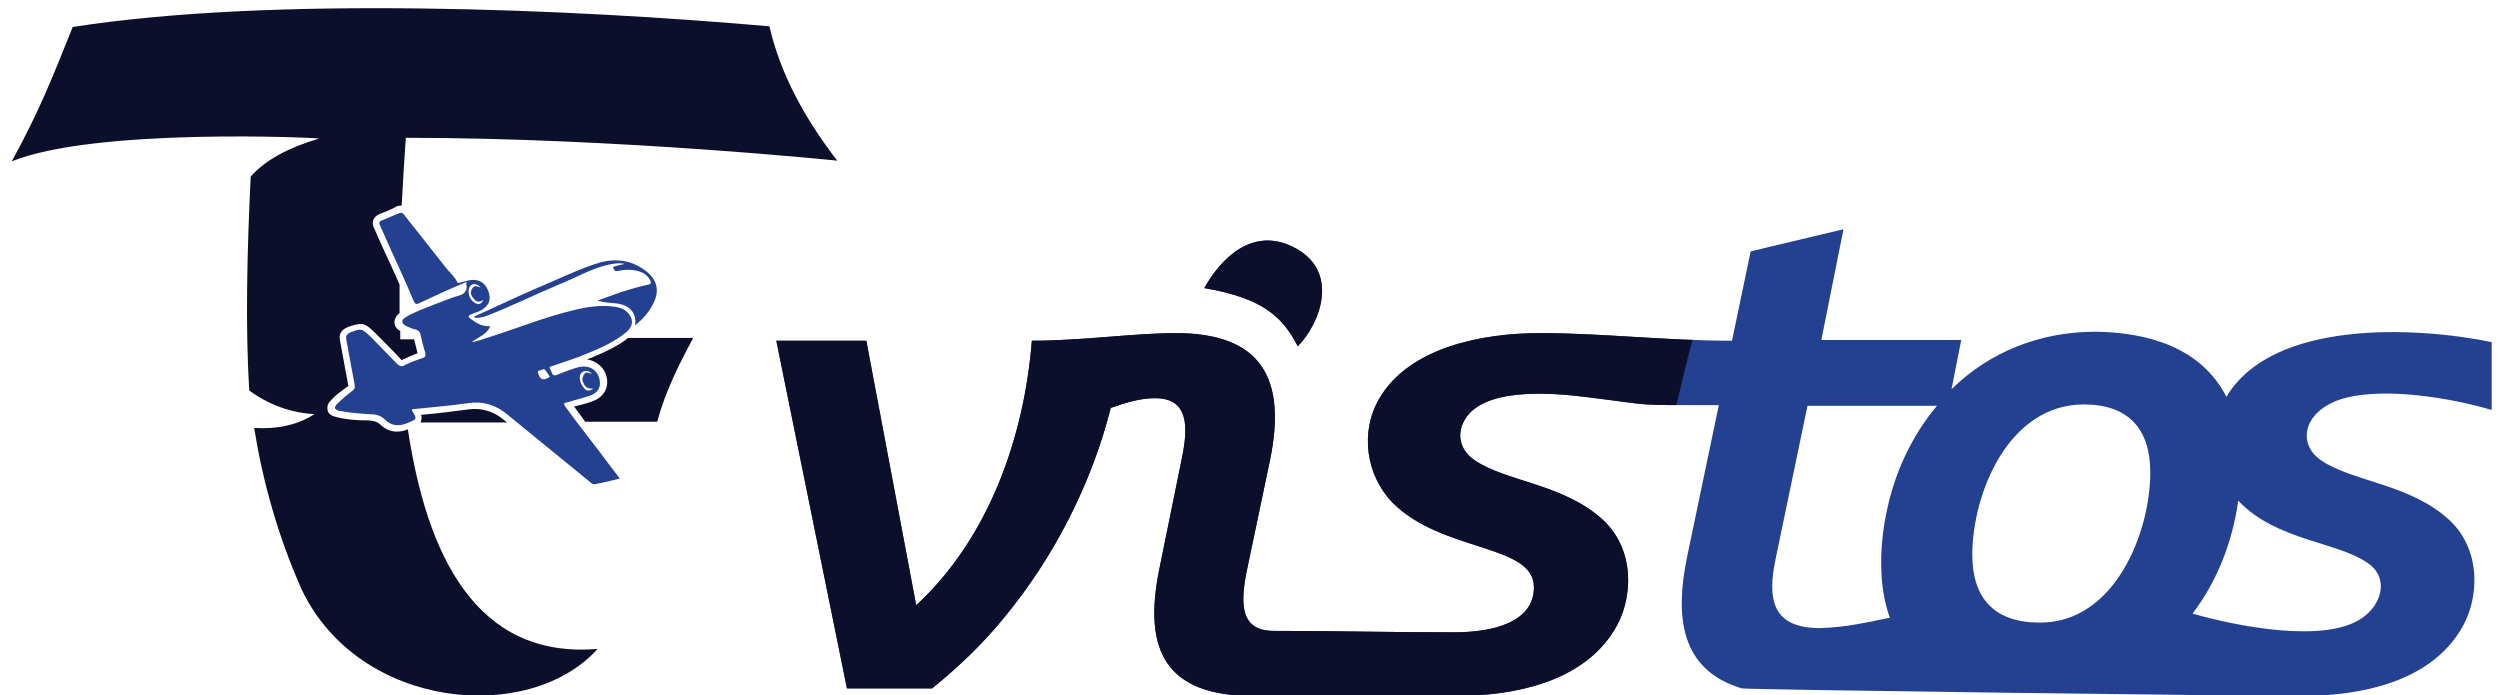<?xml version="1.0" encoding="utf-8"?>
<!-- Generator: Adobe Illustrator 19.0.0, SVG Export Plug-In . SVG Version: 6.00 Build 0)  -->
<svg version="1.1" id="Camada_1" xmlns="http://www.w3.org/2000/svg" xmlns:xlink="http://www.w3.org/1999/xlink" x="0px" y="0px"
	 viewBox="0 0 361 100.4" style="enable-background:new 0 0 361 100.4;" xml:space="preserve">
<style type="text/css">
	.st0{fill-rule:evenodd;clip-rule:evenodd;fill:#234091;}
	.st1{clip-path:url(#XMLID_210_);}
	.st2{fill-rule:evenodd;clip-rule:evenodd;fill:#0C0F2C;}
</style>
<g id="XMLID_3_">
	<path id="XMLID_23_" class="st0" d="M187.4,50c3.2-3.2,6.3-11-0.8-14.4c-5.8-2.8-10.3,1.7-12.7,6C182.7,43.1,185.3,46,187.4,50
		L187.4,50z M310.5,68.2c0-6.3-3.2-9.8-9.6-9.8c-10.9,0-16.1,12.9-16.1,21.7c0,6.3,3.2,9.8,9.7,9.8C305.3,90,310.5,77,310.5,68.2
		L310.5,68.2z M316.6,88.6c6.6,1.9,19.1,4.3,24.4,0.7c3-2,4-5.9,0.9-8c-4.4-3.1-13.2-3.2-18.7-9C322.4,78.1,320.2,83.9,316.6,88.6
		L316.6,88.6z M321.5,57.3c6.6-11.1,27.1-10.2,38.3-7.9v9.8c-6.1-1.8-15.1-3.2-20.9-1.8c-6.1,1.5-7.5,6.5-3.7,9.1
		c4.6,3.1,13,3.4,18.6,8.7c4.5,4.3,4.3,11.3,1.5,15.8c-4.6,7.5-14.4,9.5-23,9.5c-8,0-80-0.9-80.8-1.1c-9-2.7-9.6-10.6-7.9-18.9
		l4.6-22c-13,0-8.8,0.1-19.4-1.2c-5-0.6-14.8-1.4-17.4,3.5c-1.1,2.1-0.5,4.3,1.6,5.7c4.6,3.1,13,3.4,18.6,8.7
		c4.5,4.3,4.3,11.3,1.5,15.8c-4.6,7.5-14.4,9.5-23,9.5c-10,0-19.4,0-29.1,0c-12.6,0-16-6.5-13.6-18.3l3.3-16.2
		c0.9-4.5,0.9-8.5-3.9-8.5c-2.1,0-4.1,0.6-6.4,1.4c-2.8,11-8.2,21.6-15.5,30.4c-3.1,3.8-6.6,7.1-10.3,10.1h-12.3l-10.2-50.2h13
		l7.2,38.2c10.5-9.7,15.6-24.3,16.7-38.2c7.3,0,14.7-1.1,20.8-1.1c12.4,0,16,6.6,13.6,18.3l-3.4,16.2c-0.9,4.6-0.9,8.5,3.9,8.5
		c10.8,0,14.1,0.2,26.2,0.2c5.4,0,11.4-1.4,11.4-6.5c0-6.3-13.2-5-20.4-12.2c-3.8-3.9-4.8-10.2-1.9-15.1c4.3-7.3,14.7-9.4,23.2-9.4
		c9.1,0,17.9,1.1,27.7,1.1l2.7-12.9l13.4-3.2L263,49.1h20.2l-1.4,7.1c5.5-5.4,12.8-8.3,20.8-8.3C310.4,48,317.9,50.3,321.5,57.3
		L321.5,57.3z M272.9,89.2c-2.6-7.1-0.9-17.3,2.5-24c1.2-2.4,2.6-4.6,4.3-6.6H261l-4.6,22.1c-1.2,5.7-0.6,10,6.4,10
		C266.4,90.6,269.5,89.9,272.9,89.2z"/>
	<g id="XMLID_14_">
		<defs>
			<path id="XMLID_15_" d="M187.4,50c3.2-3.2,6.3-11-0.8-14.4c-5.8-2.8-10.3,1.7-12.7,6C182.7,43.1,185.3,46,187.4,50L187.4,50z
				 M310.5,68.2c0-6.3-3.2-9.8-9.6-9.8c-10.9,0-16.1,12.9-16.1,21.7c0,6.3,3.2,9.8,9.7,9.8C305.3,90,310.5,77,310.5,68.2L310.5,68.2
				z M316.6,88.6c6.6,1.9,19.1,4.3,24.4,0.7c3-2,4-5.9,0.9-8c-4.4-3.1-13.2-3.2-18.7-9C322.4,78.1,320.2,83.9,316.6,88.6L316.6,88.6
				z M321.5,57.3c6.6-11.1,27.1-10.2,38.3-7.9v9.8c-6.1-1.8-15.1-3.2-20.9-1.8c-6.1,1.5-7.5,6.5-3.7,9.1c4.6,3.1,13,3.4,18.6,8.7
				c4.5,4.3,4.3,11.3,1.5,15.8c-4.6,7.5-14.4,9.5-23,9.5c-8,0-80-0.9-80.8-1.1c-9-2.7-9.6-10.6-7.9-18.9l4.6-22
				c-13,0-8.8,0.1-19.4-1.2c-5-0.6-14.8-1.4-17.4,3.5c-1.1,2.1-0.5,4.3,1.6,5.7c4.6,3.1,13,3.4,18.6,8.7c4.5,4.3,4.3,11.3,1.5,15.8
				c-4.6,7.5-14.4,9.5-23,9.5c-10,0-19.4,0-29.1,0c-12.6,0-16-6.5-13.6-18.3l3.3-16.2c0.9-4.5,0.9-8.5-3.9-8.5
				c-2.1,0-4.1,0.6-6.4,1.4c-2.8,11-8.2,21.6-15.5,30.4c-3.1,3.8-6.6,7.1-10.3,10.1h-12.3l-10.2-50.2h13l7.2,38.2
				c10.5-9.7,15.6-24.3,16.7-38.2c7.3,0,14.7-1.1,20.8-1.1c12.4,0,16,6.6,13.6,18.3l-3.4,16.2c-0.9,4.6-0.9,8.5,3.9,8.5
				c10.8,0,14.1,0.2,26.2,0.2c5.4,0,11.4-1.4,11.4-6.5c0-6.3-13.2-5-20.4-12.2c-3.8-3.9-4.8-10.2-1.9-15.1
				c4.3-7.3,14.7-9.4,23.2-9.4c9.1,0,17.9,1.1,27.7,1.1l2.7-12.9l13.4-3.2L263,49.1h20.2l-1.4,7.1c5.5-5.4,12.8-8.3,20.8-8.3
				C310.4,48,317.9,50.3,321.5,57.3L321.5,57.3z M272.9,89.2c-2.6-7.1-0.9-17.3,2.5-24c1.2-2.4,2.6-4.6,4.3-6.6H261l-4.6,22.1
				c-1.2,5.7-0.6,10,6.4,10C266.4,90.6,269.5,89.9,272.9,89.2z"/>
		</defs>
		<clipPath id="XMLID_210_">
			<use xlink:href="#XMLID_15_"  style="overflow:visible;"/>
		</clipPath>
		<g id="XMLID_21_" class="st1">
			<path id="XMLID_22_" class="st2" d="M93.3,5.4h167.1c-15.5,32.4-24.3,69.3-25.2,111.3L78,122.4L93.3,5.4z"/>
		</g>
	</g>
	<path id="XMLID_10_" class="st2" d="M86.3,93.7c-9.9,11-34.4,8.8-42.7-8.5c-3.5-7.8-5.7-15.9-6.9-23.4c3.5,0.2,6.4-0.5,8.7-2
		c-3.4-0.2-6.5-1.3-9.4-3.4c-0.6-9.2-0.3-20.6,0.2-30.9c2.1-2.4,5.5-4.2,9.9-5.5c-0.2-0.1-32.3-1.6-44.4,3.3
		c4.1-7.5,5.9-12.2,8.8-19.4c28.7-4.5,72.2-2.6,100.6-0.1c1.6,6.9,5.1,13.3,9.8,19.4c0,0-32-3.3-62.3-3.3c-0.2,2.8-0.4,6.1-0.6,9.8
		c-0.3,0-0.6,0-0.9,0.2c-0.7,0.4-1.5,0.7-2.3,1c-0.9,0.4-1.2,1.2-0.8,2c0.4,0.9,0.8,1.8,1.2,2.7c0.8,1.8,1.7,3.6,2.5,5.5
		c0,1.4,0,2.7,0,4.1c-1,0.8-1,2,0.1,2.6c0,0.4,0,0.8,0,1.2h2c0.2,0.7,0.3,1.3,0.5,2c-0.8,0.3-1.5,0.6-2.3,1c0,0,0,0,0,0c0,0,0,0,0,0
		c-1.2-1.3-2.5-2.6-3.8-3.9c-0.5-0.5-1.1-1.1-1.8-1.3c-0.7-0.1-1.5,0.2-2.1,0.4c-1,0.4-1.4,1-1.2,2c0.4,2.2,0.8,4.3,1.2,6.5
		c0,0,0,0,0,0.1c0,0,0,0-0.1,0c-0.8,0.6-1.7,1.2-2.4,2c-0.4,0.4-0.6,0.8-0.5,1.4c0.1,0.6,0.7,0.9,1.2,1c1.5,0.4,3,0.5,4.5,0.5
		c0.6,0,1.3,0.1,1.8,0.5c1.2,1.2,2.6,1.4,4.1,0.8C61.6,79.9,68.6,95.2,86.3,93.7L86.3,93.7z M90.6,48.9c-1.6,1.2-3.4,2-5.3,2.8
		c-0.2,0.1-0.4,0.1-0.5,0.2c1.2,0.2,2.3,1,2.7,2.2c0.6,1.8-0.3,3.3-2.1,3.9c-0.8,0.3-1.7,0.5-2.5,0.7c0.5,0.7,1.1,1.5,1.6,2.2h10.4
		c1.2-4.4,3-8,5.2-12.1H90.6L90.6,48.9z M73.2,61c-0.2-0.2-0.4-0.3-0.6-0.5c-1.4-1.1-3-1.6-4.8-1.4c-2.3,0.3-4.6,0.6-7,0.8
		c0.1,0.3,0.1,0.6,0,0.9c0,0.1-0.1,0.2-0.1,0.2H73.2z"/>
	<path id="XMLID_4_" class="st0" d="M79.4,54.4c-0.2-0.3-0.4-0.6-0.6-0.9c-0.3-0.4-0.6,0-0.9,0c-0.2,0-0.3,0.2-0.2,0.4
		C78,54.9,78.5,55,79.4,54.4L79.4,54.4z M85.5,54c-0.5-0.5-1-0.6-1.5-0.2c-0.5,0.4-0.3,1.5,0.3,2.2c0.3,0.4,0.7,0.6,1.4,0.1
		c-1,0.1-1.3-0.4-1.5-0.9c-0.2-0.4-0.1-0.8,0.2-1.2C84.7,53.6,85.1,53.9,85.5,54L85.5,54z M69.4,41.5c-0.6-0.6-1.1-0.6-1.5-0.2
		c-0.5,0.6-0.2,1.9,0.6,2.4c0.5,0.3,0.9,0.4,1.3-0.4c-0.8,0.5-1.1,0.2-1.5-0.3c-0.4-0.5-0.4-1,0-1.5C68.7,41.1,69.1,41.5,69.4,41.5
		L69.4,41.5z M67.4,40.7c-2.4,1-4.6,2-6.7,3C60.1,44,60,44,59.7,43.4c-1.1-2.7-2.4-5.4-3.6-8.1c-0.4-0.9-0.8-1.8-1.2-2.7
		c-0.2-0.4-0.2-0.6,0.3-0.8c0.8-0.3,1.6-0.7,2.4-1c0.5-0.2,0.7,0.1,0.9,0.4c2,2.5,4,5.1,6,7.6c0.5,0.6,1.2,1.2,1.5,1.9
		c0.1,0.3,0.3,0.1,0.5,0.1c0.4-0.1,0.7-0.2,1.1-0.3c1.4-0.3,2.4,0.2,2.9,1.5c0.5,1.3,0.1,2.2-1.2,2.9c-0.4,0.2-0.9,0.3-1.3,0.5
		c-0.3,0.1-0.5,0.3-0.1,0.6c0.8,0.6,1.7,1.2,2.9,1.1c-0.5,1.2-1.6,1.5-2.7,2.3c1-0.1,1.7-0.5,2.5-0.7c4.1-1.3,8-2.9,12.2-3.9
		c2-0.5,4-0.8,6-0.5c0.7,0.1,1.3,0.3,1.8,0.8c0.9,0.9,0.9,2-0.2,2.9c-1.6,1.3-3.5,2.2-5.5,3c-1.6,0.7-3.3,1.2-5,1.8
		c-0.2,0.1-0.8,0.1-0.4,0.6c0.2,0.3,0.2,1.1,1,0.7c1-0.4,2-0.8,3.1-1.1c1.4-0.3,2.5,0.3,2.9,1.5c0.4,1.3-0.1,2.3-1.5,2.7
		c-1,0.3-2.1,0.6-3.1,0.9c-0.6,0.1-0.5,0.3-0.2,0.7c1.5,2.1,3.1,4.1,4.7,6.2c1,1.3,2,2.7,3.1,4.1c-1.2,0.3-2.4,0.6-3.5,0.8
		c-0.4,0.1-0.6-0.1-0.8-0.3c-2.9-2.4-5.8-4.7-8.7-7.1c-1.1-0.9-2.2-1.8-3.3-2.7c-1.6-1.3-3.4-1.9-5.5-1.6c-2.7,0.4-5.5,0.6-8.2,0.9
		c0,0.1,0,0.2,0,0.2c0.8,1.3,0.7,1.2-0.7,1.8c-1.2,0.5-2.3,0.4-3.2-0.5c-0.7-0.7-1.5-0.8-2.4-0.8c-1.4-0.1-2.9-0.2-4.3-0.5
		c-0.7-0.2-0.6-0.5-0.3-0.9c0.7-0.7,1.4-1.3,2.2-1.9c0.4-0.3,0.5-0.5,0.4-1c-0.4-2.2-0.8-4.3-1.2-6.5c-0.1-0.5,0.1-0.8,0.6-1
		c1.6-0.6,1.6-0.6,2.9,0.6c1.3,1.3,2.5,2.6,3.8,3.9c0.4,0.4,0.7,0.5,1.2,0.2c0.8-0.4,1.6-0.7,2.5-1c0.4-0.1,0.5-0.3,0.4-0.8
		c-0.3-0.9-0.5-1.8-0.7-2.7c-0.1-0.3-0.3-0.5-0.6-0.6c-0.5-0.1-1-0.3-1.4-0.5c-0.8-0.4-0.8-0.9-0.1-1.3c1.3-0.8,2.8-1.3,4.3-1.9
		c1.1-0.4,2.2-0.9,3.3-1.2c0.8-0.2,1.2-0.6,1.2-1.4C67.3,41.2,67.3,41,67.4,40.7L67.4,40.7z M68.5,45.7c2.9-1.3,5.8-2.7,8.8-4
		c2.9-1.2,5.7-2.6,8.7-3.6c2.4-0.8,4.7-0.7,6.8,0.7c2,1.3,2.6,3,1.5,5.1c-0.6,1.2-1.5,2.2-2.6,3.1c0.3-1.8-0.8-3-2.8-3.2
		c-0.9-0.1-1.7-0.1-2.6-0.4c1.1-0.4,2.2-0.8,3.3-1.2c1.3-0.4,2.6-0.8,4-1.1c0.5-0.1,0.4-0.3,0.3-0.6c-0.4-0.8-1.1-1.2-1.9-1.4
		c-0.8-0.2-1.7-0.2-2.6,0c-0.6,0.1-0.6,0.1-0.9-0.5c0.5-0.3,1.1-0.3,1.7-0.5c-0.9-0.2-1.8,0-2.7,0.2c-2.3,0.6-4.4,1.8-6.6,2.7
		c-3.6,1.5-7,3.2-10.6,4.6c-0.5,0.2-1.1,0.3-1.6,0.3C68.5,45.9,68.5,45.8,68.5,45.7z"/>
</g>
</svg>
